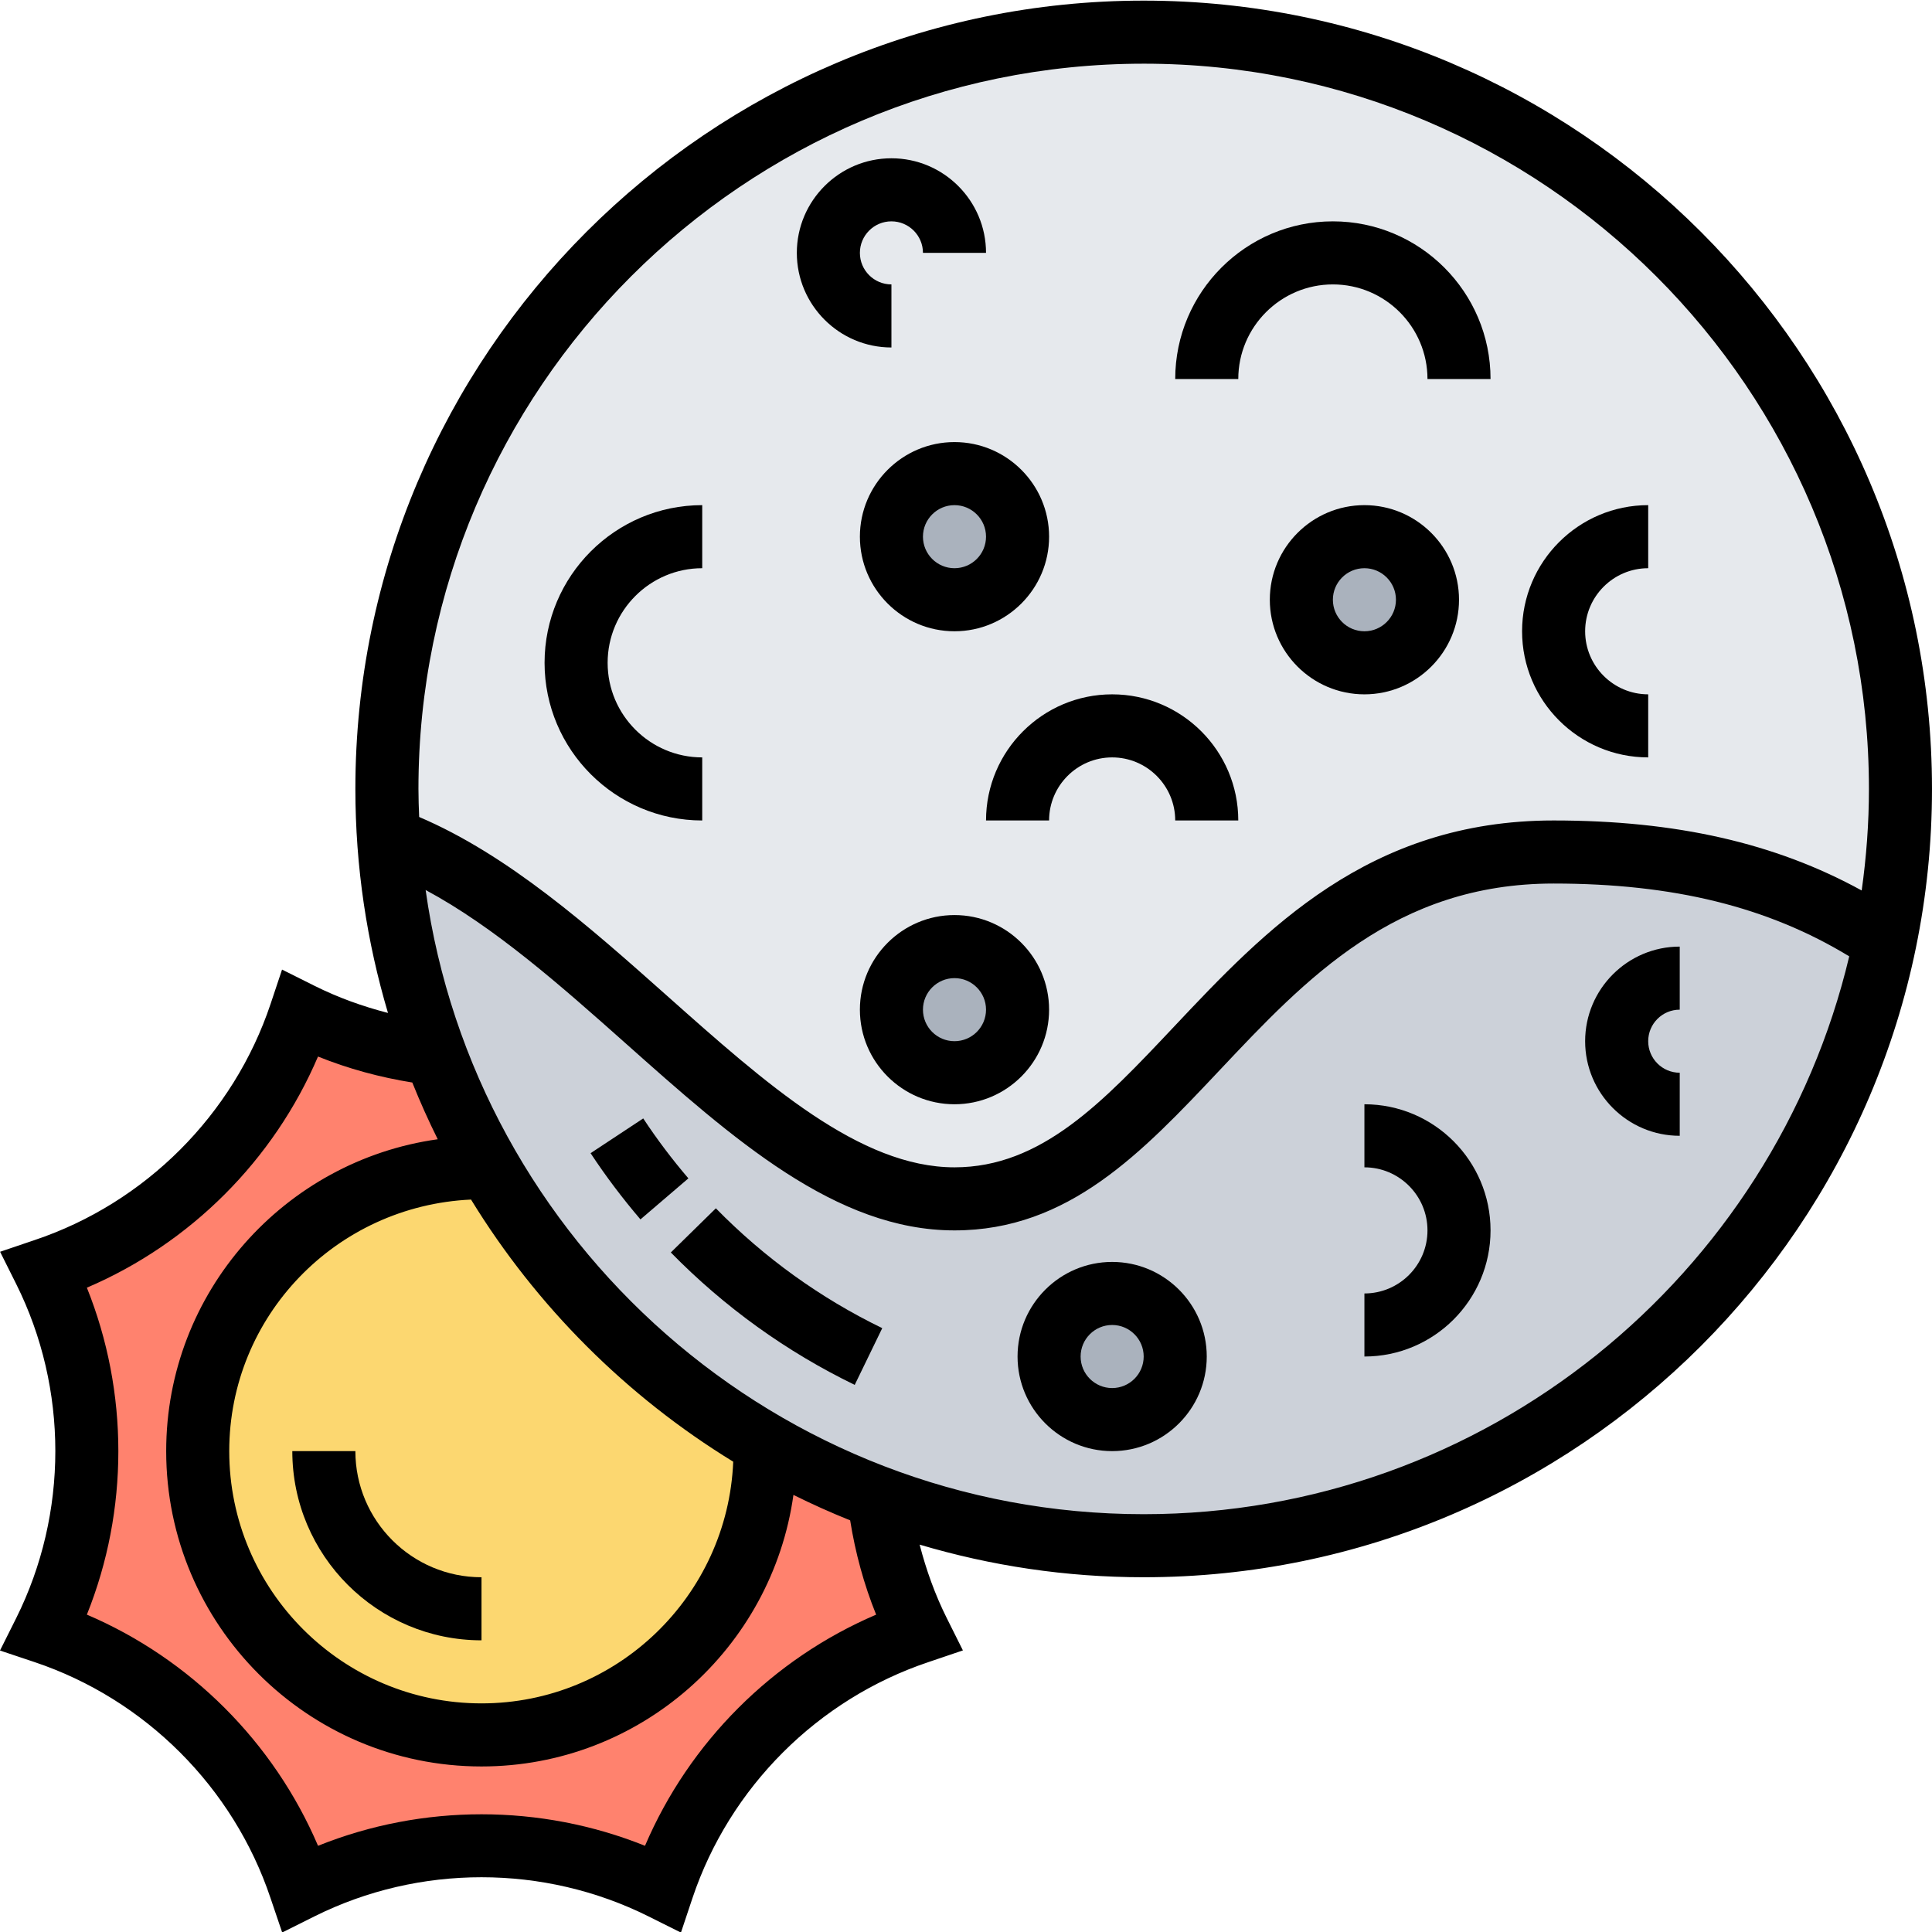 <svg height="490pt" viewBox="0 0 490.16 490" width="490pt" xmlns="http://www.w3.org/2000/svg"><path d="m222.879 379.922c-10-3.77-19.68-8.32-28.801-13.691 0 .641.082 1.203.082 1.84l-72-72c.641 0 1.199.082 1.84.082-5.367-9.121-9.922-18.801-13.688-28.801-11.762-1.359-23.273-4.809-34.082-10.168-5.117 15.359-13.68 28.961-24.797 40.168-11.203 11.121-24.809 19.68-40.168 24.801 7.215 14.488 10.812 30.246 10.812 45.926 0 15.684-3.598 31.441-10.805 45.922 15.359 5.121 28.957 13.68 40.168 24.801 11.117 11.199 19.68 24.809 24.797 40.168 14.488-7.199 30.242-10.809 45.922-10.809 15.68 0 31.441 3.602 45.918 10.809 5.121-15.359 13.684-28.961 24.801-40.168 11.199-11.121 24.809-19.68 40.168-24.801-5.367-10.801-8.809-22.32-10.168-34.078zm0 0" fill="#ff826e"/><path d="m194.078 366.238c0 .641.082 1.203.082 1.84 0 39.762-32.238 72-72 72-39.762 0-72-32.238-72-72 0-39.758 32.238-72 72-72 .641 0 1.199.082 1.84.082 16.801 29.039 41.039 53.281 70.078 70.078zm0 0" fill="#fcd770"/><path d="m482.16 200.078c0 13.281-1.359 26.242-3.922 38.723-19.758-13.359-45.359-22.723-84.078-22.723-80 0-96 88-152 88-48.559 0-91.199-72.398-143.52-91.438-.328-4.16-.48-8.32-.48-12.562 0-106 86-192 192-192s192 86 192 192zm0 0" fill="#e6e9ed"/><path d="m394.16 216.078c38.719 0 64.32 9.363 84.078 22.723-17.926 87.438-95.359 153.277-188.078 153.277-23.68 0-46.32-4.316-67.281-12.156-10-3.77-19.68-8.32-28.801-13.691-29.039-16.797-53.277-41.039-70.078-70.078-5.367-9.121-9.922-18.801-13.688-28.801-6.473-17.199-10.473-35.598-11.68-54.719 52.328 19.047 94.969 91.445 143.527 91.445 56 0 72-88 152-88zm0 0" fill="#ccd1d9"/><g fill="#aab2bd"><path d="m298.16 344.078c0 8.84-7.164 16-16 16-8.836 0-16-7.16-16-16 0-8.836 7.164-16 16-16 8.836 0 16 7.164 16 16zm0 0"/><path d="m258.16 256.078c0 8.84-7.164 16-16 16-8.836 0-16-7.16-16-16 0-8.836 7.164-16 16-16 8.836 0 16 7.164 16 16zm0 0"/><path d="m362.16 152.078c0 8.84-7.164 16-16 16-8.836 0-16-7.16-16-16 0-8.836 7.164-16 16-16 8.836 0 16 7.164 16 16zm0 0"/><path d="m258.16 136.078c0 8.84-7.164 16-16 16-8.836 0-16-7.16-16-16 0-8.836 7.164-16 16-16 8.836 0 16 7.164 16 16zm0 0"/></g><path d="m170.191 317.68c13.586 13.855 29.281 25.168 46.656 33.594l6.984-14.395c-15.719-7.633-29.922-17.855-42.215-30.406zm0 0"/><path d="m163.191 283.672-13.359 8.816c3.84 5.824 8.105 11.48 12.656 16.801l12.16-10.41c-4.129-4.824-7.984-9.934-11.457-15.207zm0 0"/><path d="m290.16.078c-110.281 0-200 89.723-200 200 0 19.746 2.918 38.809 8.273 56.832-6.41-1.652-12.656-3.895-18.633-6.879l-8.242-4.121-2.918 8.738c-9.41 28.105-31.809 50.496-59.906 59.902l-8.711 2.953 4.113 8.23c13.207 26.504 13.207 58.168-.016 84.699l-4.121 8.238 8.734 2.922c28.105 9.406 50.496 31.805 59.906 59.902l2.953 8.711 8.23-4.109c26.504-13.211 58.168-13.211 84.695.016l8.242 4.117 2.918-8.734c9.41-28.105 31.809-50.496 59.906-59.902l8.711-2.953-4.113-8.234c-2.969-5.957-5.207-12.199-6.863-18.605 18.031 5.359 37.094 8.277 56.84 8.277 110.281 0 200-89.719 200-200 0-110.277-89.719-200-200-200zm0 16c101.465 0 184 82.547 184 184 0 8.746-.656 17.336-1.84 25.762-21.945-12.047-47.098-17.762-78.16-17.762-47.008 0-73.223 27.824-96.359 52.371-18.023 19.117-33.586 35.629-55.641 35.629-24.023 0-47.809-21.168-72.984-43.574-19.785-17.609-40.215-35.664-62.832-45.312-.098-2.359-.184-4.727-.184-7.113 0-101.453 82.535-184 184-184zm-104.137 354.684c-1.414 34.039-29.48 61.316-63.863 61.316-35.289 0-64-28.711-64-64 0-34.262 27.086-62.246 61.344-63.82 16.594 27.078 39.441 49.918 66.52 66.504zm36.258 38.805c-26.258 11.211-47.426 32.379-58.641 58.641-26.48-10.648-56.434-10.664-82.953 0-11.215-26.262-32.383-47.43-58.648-58.648 10.648-26.496 10.648-56.43 0-82.949 26.258-11.211 47.434-32.387 58.641-58.641 7.695 3.102 15.703 5.27 23.922 6.59 1.965 4.898 4.117 9.699 6.453 14.395-38.855 5.422-68.895 38.789-68.895 79.125 0 44.113 35.887 80 80 80 40.336 0 73.703-30.039 79.137-68.895 4.695 2.336 9.496 4.488 14.391 6.457 1.312 8.215 3.48 16.223 6.594 23.926zm67.879-25.488c-92.762 0-169.656-69-182.176-158.359 17.398 9.344 34.207 24.191 50.559 38.738 27.512 24.488 53.504 47.621 83.617 47.621 28.961 0 47.574-19.75 67.281-40.652 21.934-23.281 44.613-47.348 84.719-47.348 30.457 0 54.426 5.953 75 18.473-19.23 81.043-92.16 141.527-179 141.527zm0 0"/><path d="m346.16 280.078v16c8.824 0 16 7.18 16 16 0 8.824-7.176 16-16 16v16c17.648 0 32-14.352 32-32 0-17.645-14.352-32-32-32zm0 0"/><path d="m338.16 72.078c13.23 0 24 10.77 24 24h16c0-22.055-17.945-40-40-40-22.055 0-40 17.945-40 40h16c0-13.23 10.77-24 24-24zm0 0"/><path d="m178.16 208.078v-16c-13.23 0-24-10.766-24-24 0-13.23 10.77-24 24-24v-16c-22.055 0-40 17.945-40 40 0 22.059 17.945 40 40 40zm0 0"/><path d="m226.16 88.078v-16c-4.418 0-8-3.59-8-8 0-4.406 3.582-8 8-8 4.414 0 8 3.594 8 8h16c0-13.23-10.77-24-24-24-13.23 0-24 10.77-24 24 0 13.234 10.77 24 24 24zm0 0"/><path d="m250.16 208.078h16c0-8.82 7.176-16 16-16 8.824 0 16 7.18 16 16h16c0-17.645-14.352-32-32-32-17.648 0-32 14.355-32 32zm0 0"/><path d="m418.16 192.078v-16c-8.824 0-16-7.176-16-16 0-8.82 7.176-16 16-16v-16c-17.648 0-32 14.355-32 32 0 17.648 14.352 32 32 32zm0 0"/><path d="m242.16 232.078c-13.23 0-24 10.77-24 24 0 13.234 10.77 24 24 24 13.23 0 24-10.766 24-24 0-13.23-10.77-24-24-24zm0 32c-4.418 0-8-3.582-8-8 0-4.406 3.582-8 8-8 4.414 0 8 3.594 8 8 0 4.418-3.586 8-8 8zm0 0"/><path d="m346.16 128.078c-13.23 0-24 10.77-24 24 0 13.234 10.77 24 24 24 13.23 0 24-10.766 24-24 0-13.23-10.77-24-24-24zm0 32c-4.418 0-8-3.59-8-8 0-4.406 3.582-8 8-8 4.414 0 8 3.594 8 8 0 4.41-3.586 8-8 8zm0 0"/><path d="m218.16 136.078c0 13.234 10.77 24 24 24 13.23 0 24-10.766 24-24 0-13.23-10.77-24-24-24-13.23 0-24 10.77-24 24zm32 0c0 4.41-3.586 8-8 8-4.418 0-8-3.59-8-8 0-4.406 3.582-8 8-8 4.414 0 8 3.594 8 8zm0 0"/><path d="m282.16 320.078c-13.23 0-24 10.77-24 24 0 13.234 10.77 24 24 24 13.23 0 24-10.766 24-24 0-13.23-10.77-24-24-24zm0 32c-4.418 0-8-3.582-8-8 0-4.414 3.582-8 8-8 4.414 0 8 3.586 8 8 0 4.418-3.586 8-8 8zm0 0"/><path d="m426.16 256.078v-16c-13.23 0-24 10.77-24 24 0 13.234 10.77 24 24 24v-16c-4.418 0-8-3.582-8-8 0-4.414 3.582-8 8-8zm0 0"/><path d="m122.16 416.078v-16c-17.648 0-32-14.352-32-32h-16c0 26.473 21.527 48 48 48zm0 0"/></svg>